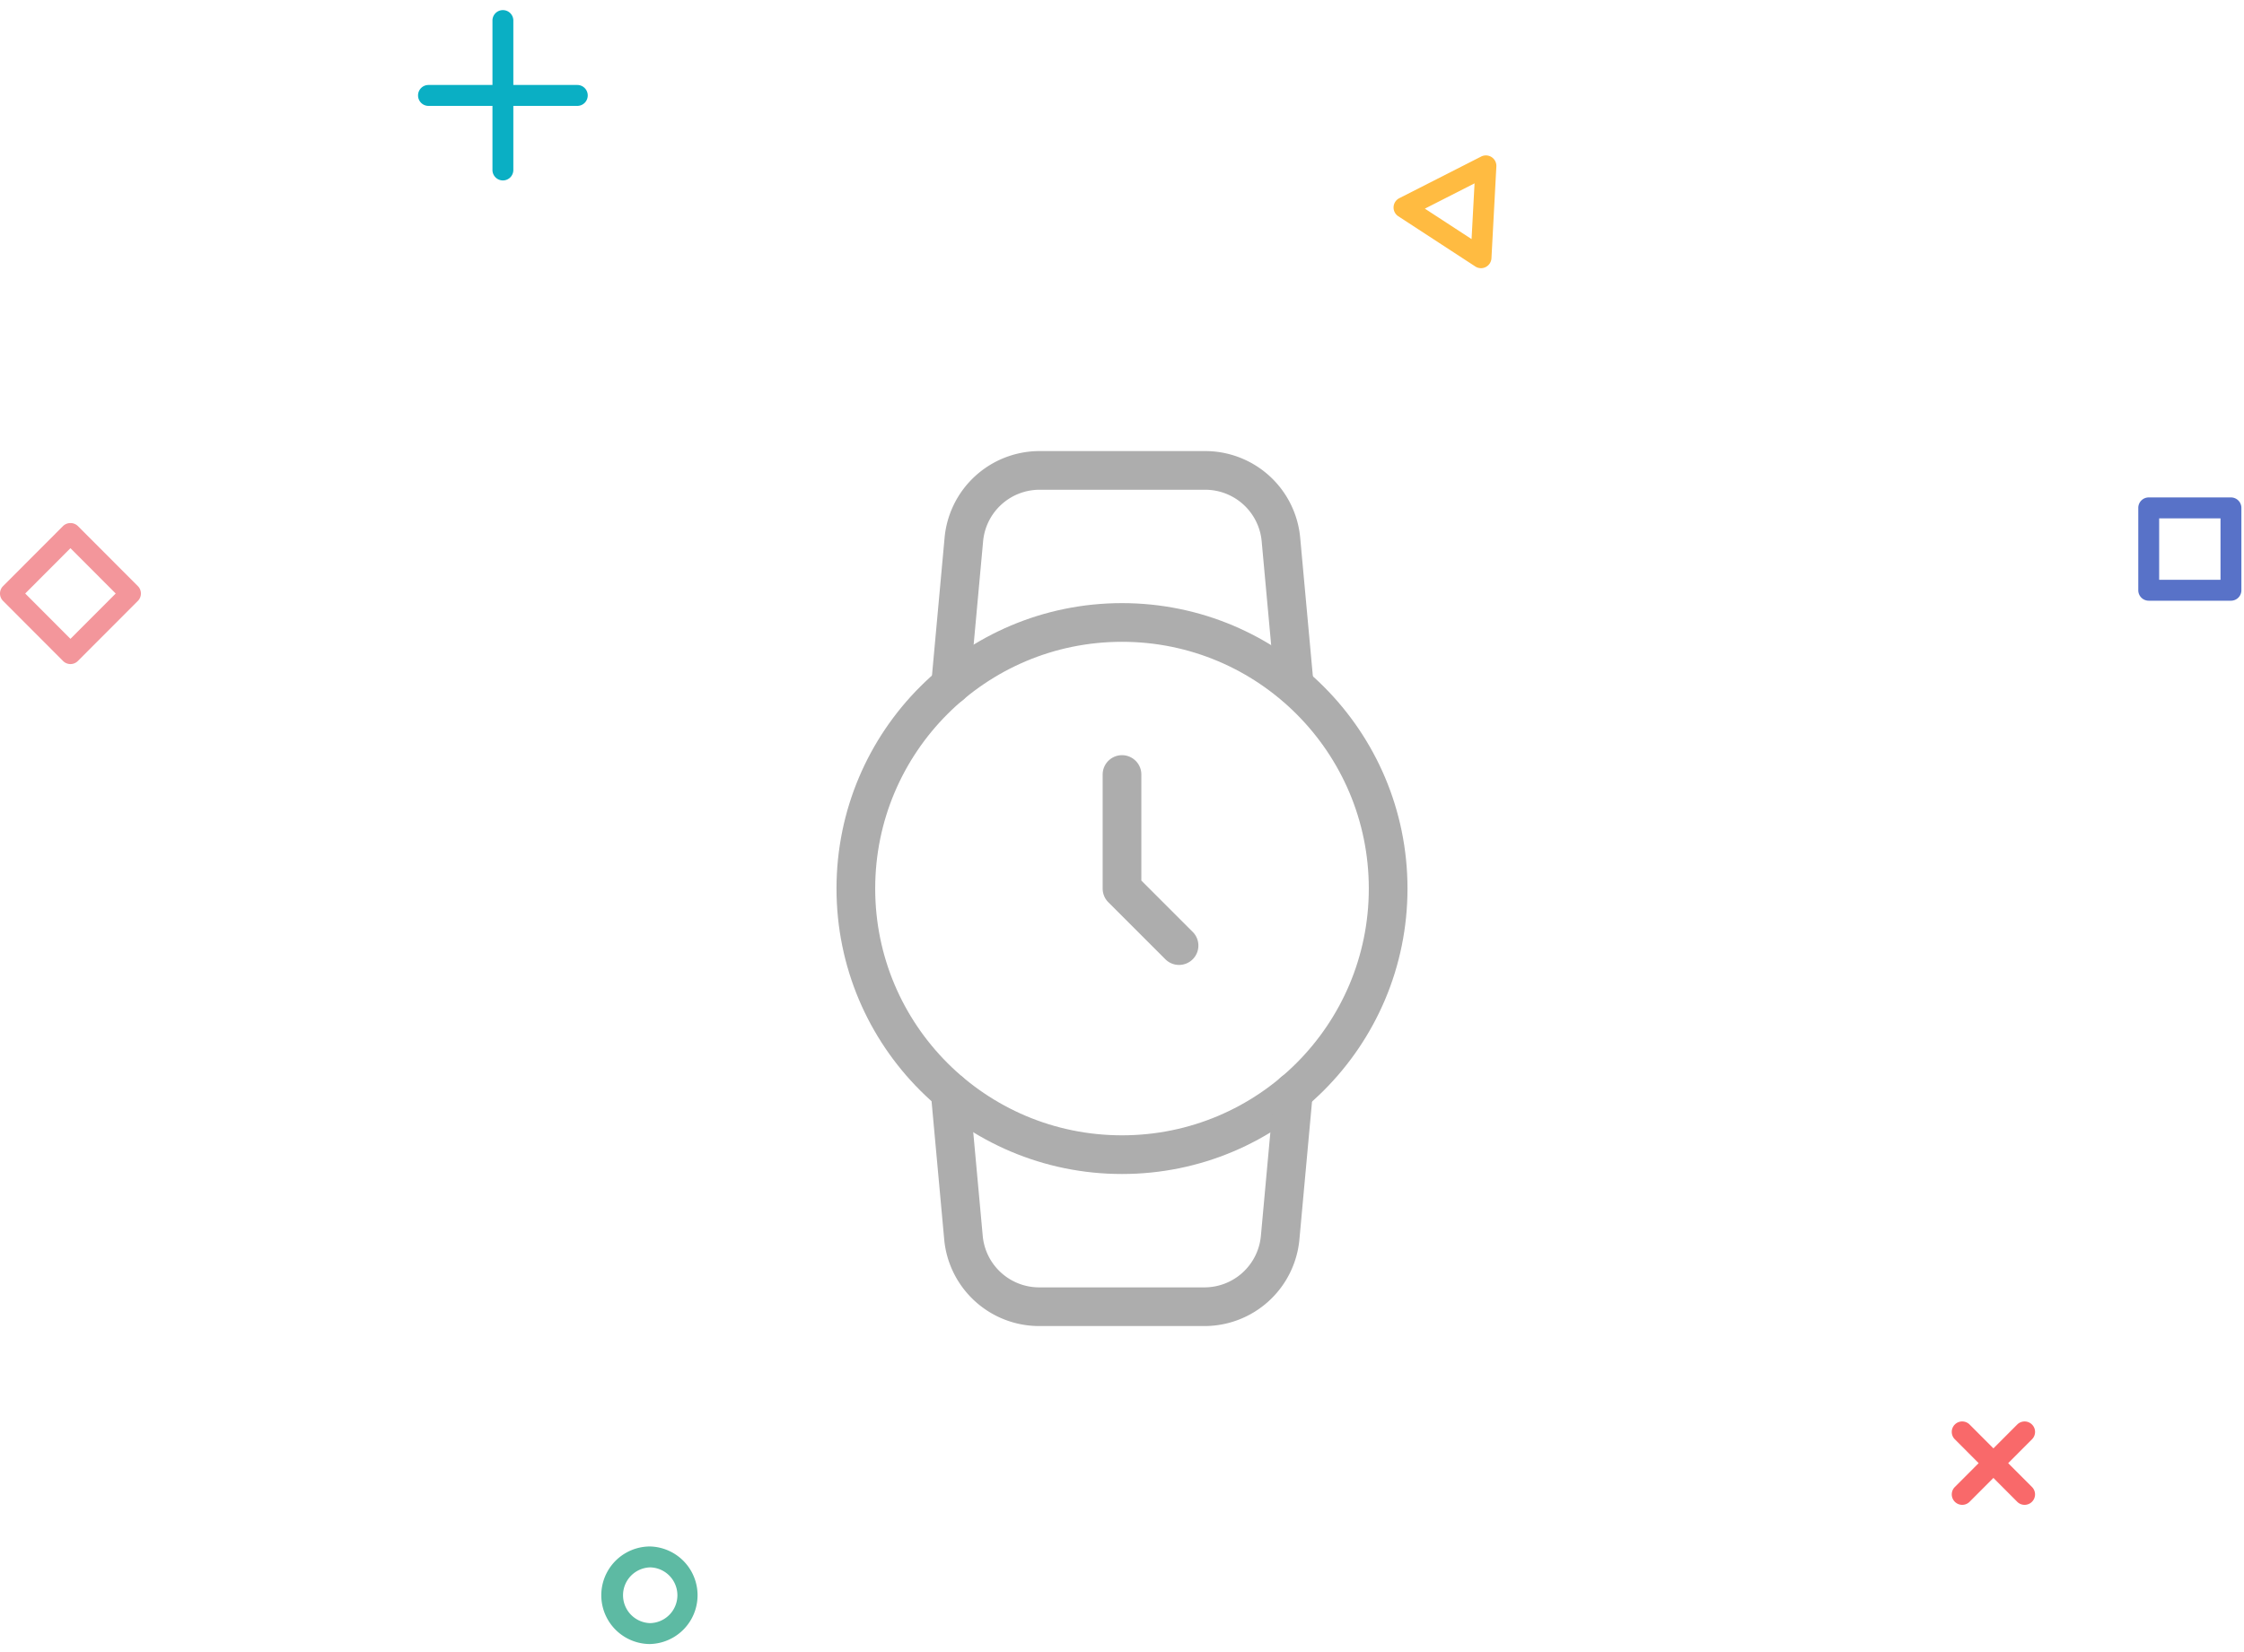 <svg xmlns="http://www.w3.org/2000/svg" xmlns:xlink="http://www.w3.org/1999/xlink" width="182" height="134" viewBox="0 0 182 134">
    <defs>
        <path id="a" d="M0 133.152h181.788V.622H0z"/>
        <path id="c" d="M1.335.202a.847.847 0 0 0-.847.848c0 .469.379.848.847.848h3.81a.847.847 0 0 0 0-1.696h-3.81zm-.847 0h5.504v1.696H.488V.202z"/>
        <path id="e" d="M1.335.206a.847.847 0 0 0 0 1.696h6.67a.847.847 0 1 0 0-1.696h-6.67zm-.847 0h8.363v1.696H.488V.206z"/>
        <path id="g" d="M1.552.206a.848.848 0 0 0 0 1.696h1.905a.847.847 0 1 0 0-1.696H1.552zm-.847 0h3.599v1.696H.705V.206z"/>
    </defs>
    <g fill="none" fill-rule="evenodd">
        <g transform="translate(0 .226)">
            <mask id="b" fill="#fff">
                <use xlink:href="#a"/>
            </mask>
            <g stroke="#ADADAD" stroke-linecap="round" stroke-linejoin="round" stroke-width="3.138" mask="url(#b)">
                <g transform="translate(69.414 37.938)">
                    <ellipse cx="21.586" cy="33.924" rx="21.586" ry="21.588"/>
                    <path d="M21.586 24.672v9.252l4.626 4.626M35.494 50.423l-1.08 11.812a6.168 6.168 0 0 1-6.167 5.613H14.894a6.168 6.168 0 0 1-6.167-5.613l-1.08-11.812m.031-32.998l1.08-11.812A6.168 6.168 0 0 1 14.894 0H28.31a6.168 6.168 0 0 1 6.167 5.613l1.08 11.812"/>
                </g>
            </g>
        </g>
        <path fill="#0AAFC4" d="M46.823 8.59h-12.07a.847.847 0 0 1-.847-.847c0-.47.378-.849.846-.849h12.07c.469 0 .847.38.847.849a.847.847 0 0 1-.846.848z"/>
        <path fill="#0AAFC4" d="M40.788 14.638a.847.847 0 0 1-.847-.849V1.696a.847.847 0 1 1 1.693 0V13.79a.847.847 0 0 1-.846.849"/>
        <path fill="#F9696A" d="M164.206 122.086a.843.843 0 0 1-.599-.248l-5.06-5.07a.846.846 0 1 1 1.197-1.2l5.06 5.07a.848.848 0 0 1-.598 1.448"/>
        <path fill="#F9696A" d="M159.146 122.086a.848.848 0 0 1-.598-1.448l5.06-5.069a.846.846 0 1 1 1.197 1.2l-5.06 5.069a.843.843 0 0 1-.6.248"/>
        <path fill="#5DBAA3" d="M52.726 127.16a2.262 2.262 0 0 0 0 4.522 2.262 2.262 0 0 0 0-4.523m0 6.22a3.958 3.958 0 0 1 0-7.916 3.959 3.959 0 0 1 0 7.915"/>
        <path fill="#FFBB41" d="M115.564 16.927l3.788 2.47.242-4.522-4.03 2.052zm4.555 4.83a.841.841 0 0 1-.462-.137l-6.246-4.074a.848.848 0 0 1 .079-1.467l6.643-3.38a.85.85 0 0 1 1.23.8l-.399 7.456a.852.852 0 0 1-.845.803z"/>
        <path fill="#5872C8" d="M175.119 47.04h4.976v-4.988h-4.976v4.987zm5.823 1.695h-6.67a.847.847 0 0 1-.846-.848v-6.683c0-.468.378-.848.846-.848h6.67c.468 0 .846.38.846.848v6.683a.847.847 0 0 1-.846.848z"/>
        <path fill="#F3969B" d="M2.044 48.15l3.67 3.678 3.671-3.677-3.671-3.678-3.67 3.678zm3.67 5.725a.843.843 0 0 1-.598-.248L.248 48.75a.848.848 0 0 1 0-1.199l4.868-4.877a.87.87 0 0 1 1.197 0l4.868 4.877a.849.849 0 0 1 0 1.2l-4.868 4.876a.843.843 0 0 1-.599.248z"/>
        <g>
            <path d="M132.42 56.886a3.084 3.084 0 0 0-3.077 3.084v23.297h12.062V59.97c0-1.7-1.381-3.084-3.078-3.084h-5.906zm-1.384 3.084c0-.765.62-1.387 1.385-1.387h5.906c.763 0 1.385.622 1.385 1.387v21.601h-8.676v-21.6z"/>
        </g>
        <g transform="translate(36.4 68.075)">
            <mask id="d" fill="#fff">
                <use xlink:href="#c"/>
            </mask>
            <path d="M1.335.202a.847.847 0 0 0-.847.848c0 .469.379.848.847.848h3.81a.847.847 0 0 0 0-1.696h-3.81z" mask="url(#d)"/>
        </g>
        <path d="M37.735 72.095a.847.847 0 0 0-.847.848c0 .469.379.849.847.849h11.434c.468 0 .846-.38.846-.85a.847.847 0 0 0-.846-.847H37.735z"/>
        <g transform="translate(36.4 75.707)">
            <mask id="f" fill="#fff">
                <use xlink:href="#e"/>
            </mask>
            <path d="M1.335.206a.847.847 0 0 0 0 1.696h6.67a.847.847 0 1 0 0-1.696h-6.67z" mask="url(#f)"/>
        </g>
        <g transform="translate(45.712 75.707)">
            <mask id="h" fill="#fff">
                <use xlink:href="#g"/>
            </mask>
            <path d="M1.552.206a.848.848 0 0 0 0 1.696h1.905a.847.847 0 1 0 0-1.696H1.552z" mask="url(#h)"/>
        </g>
    </g>
</svg>
